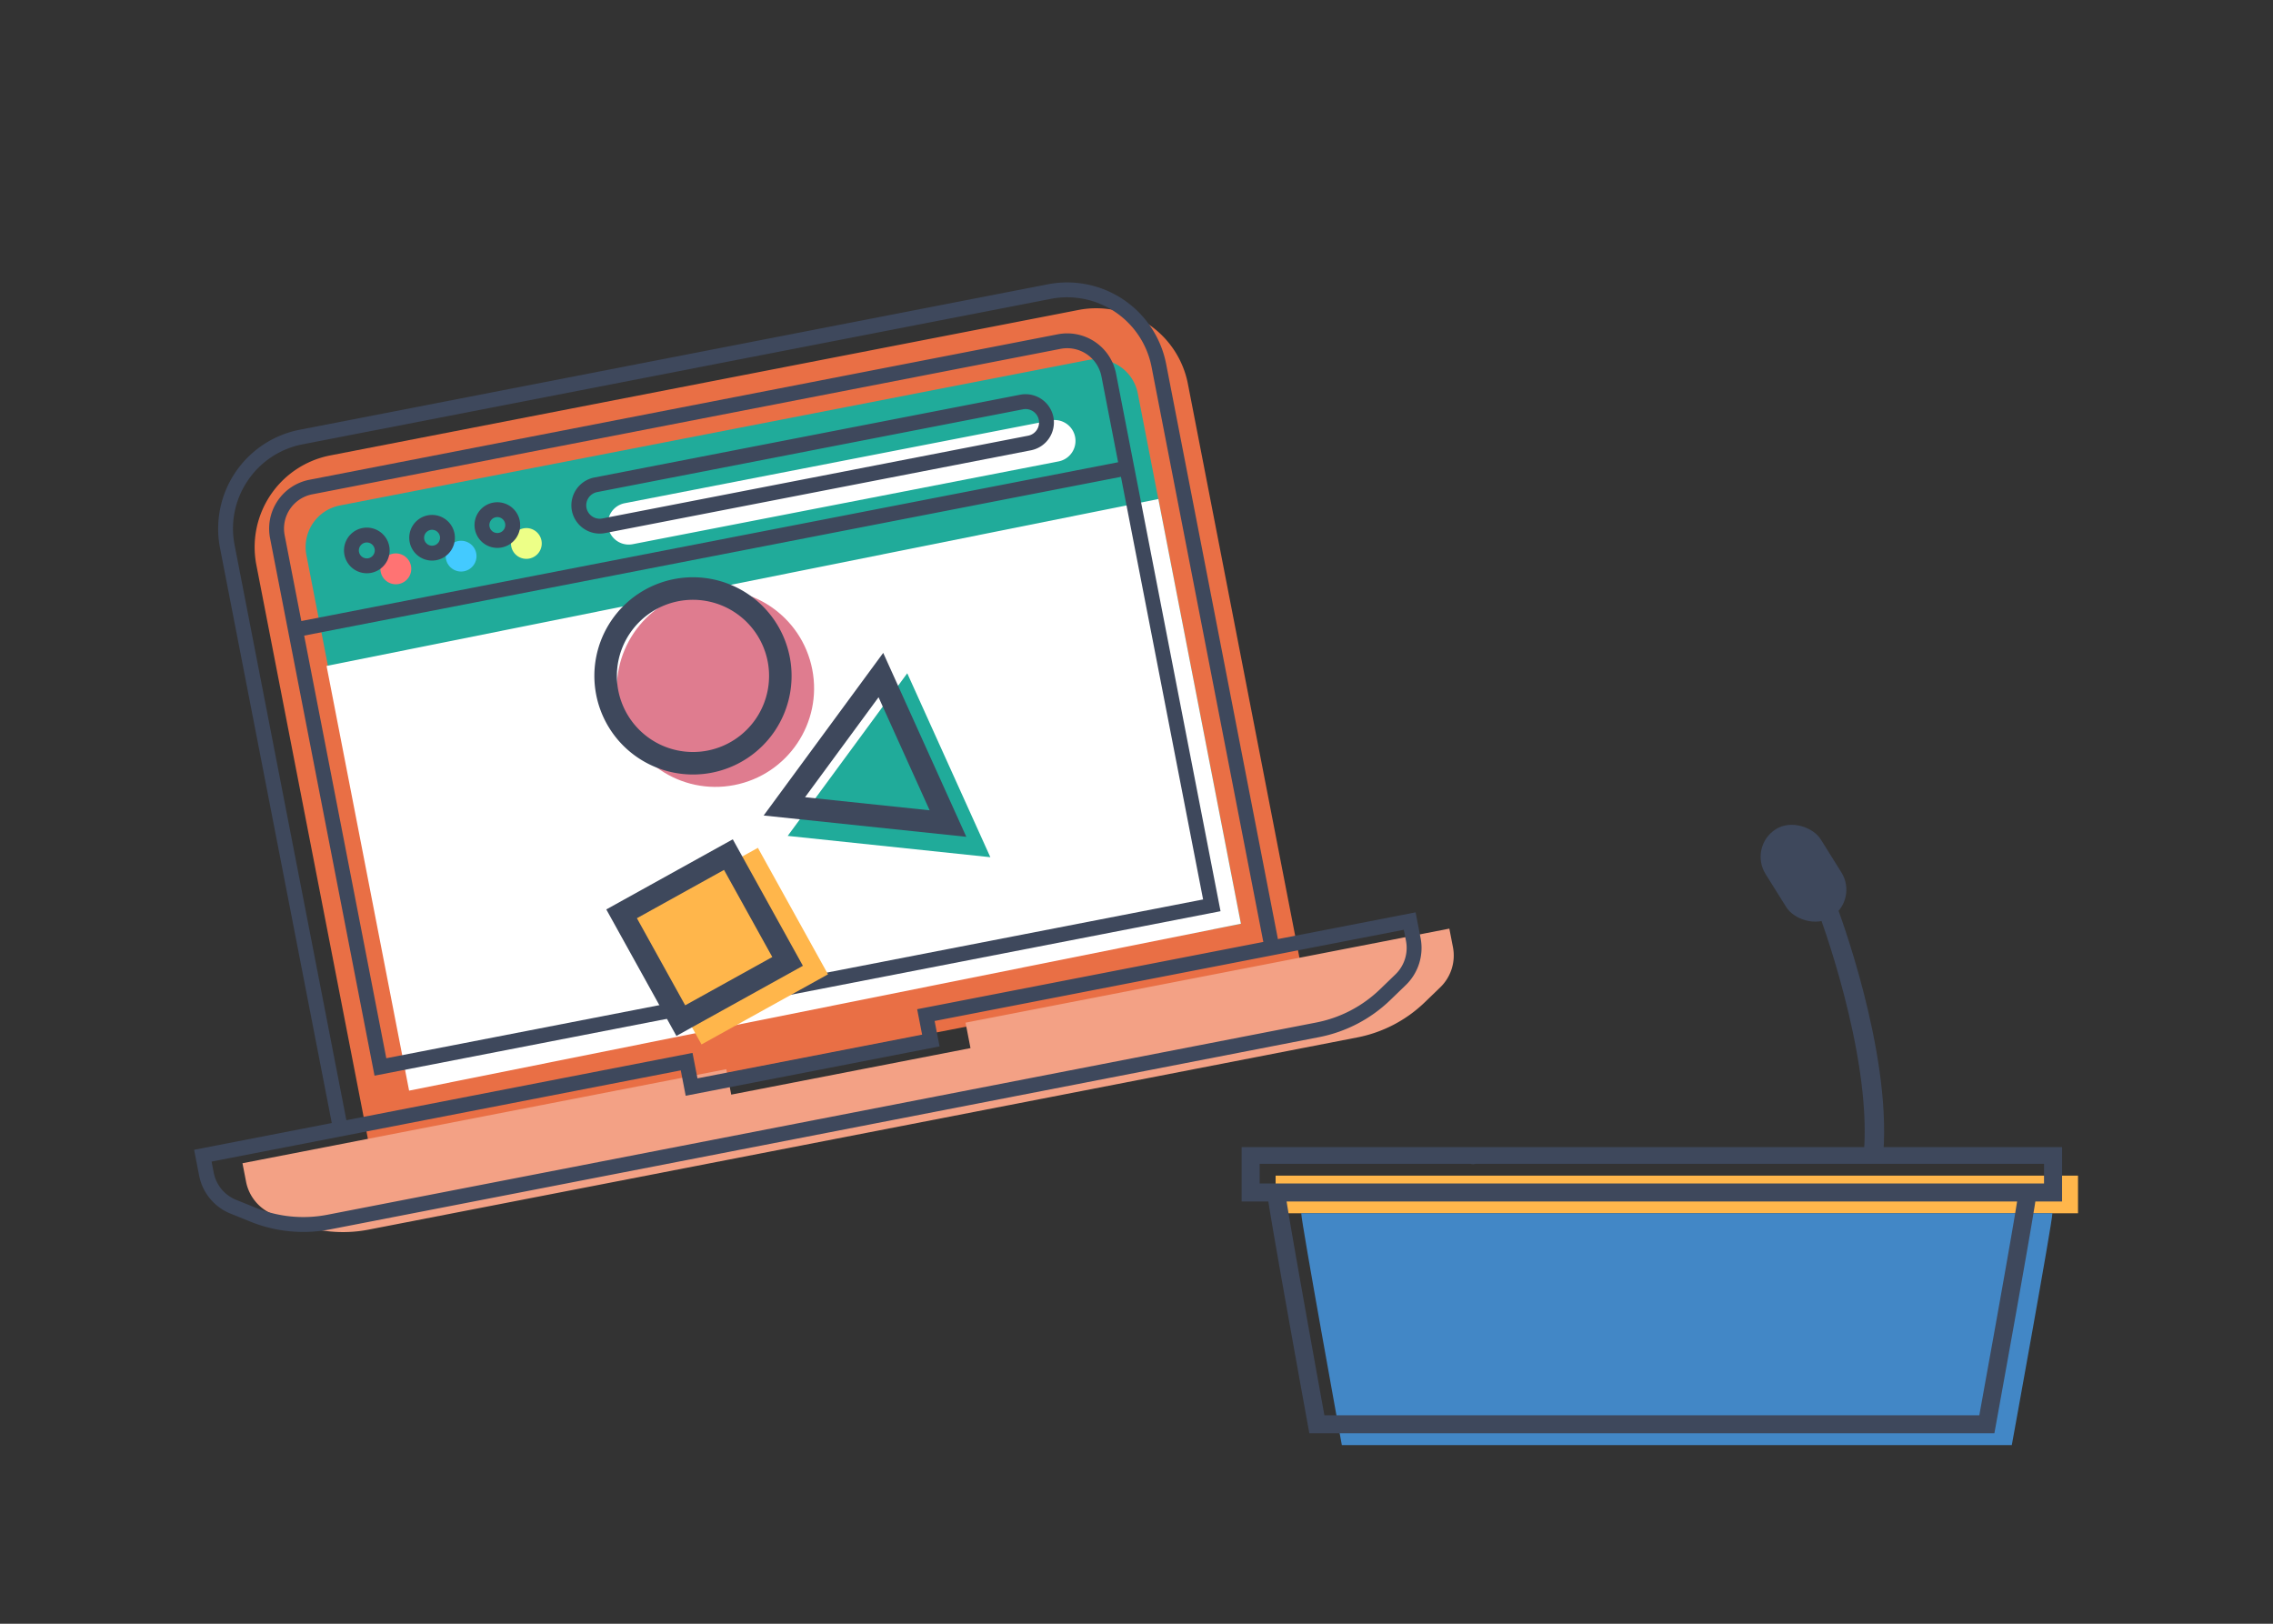<svg xmlns="http://www.w3.org/2000/svg" width="280" height="200" viewBox="0 0 280 200">
  <rect x="0" y="0" width="280" height="200" fill="#333333" stroke="none"/>
  <g id="グループ_2779" data-name="グループ 2779" transform="translate(-872 -1349)">
    <g id="グループ_2548" data-name="グループ 2548">
      <g id="グループ_211" data-name="グループ 211" transform="translate(744 516)">
        <rect id="長方形_156" data-name="長方形 156" width="280" height="200" transform="translate(128 833)" fill="none"/>
      </g>
      <g id="グループ_2547" data-name="グループ 2547" transform="translate(18251.678 1108.755)">
        <rect id="長方形_251" data-name="長方形 251" width="98.843" height="4.636" transform="translate(-17222.541 385.05)" fill="#ffb64b"/>
        <path id="パス_1210" data-name="パス 1210" d="M135.792,546.308c0,1.077-5,28.556-5,28.556H48.262s-5-27.479-5-28.556Z" transform="translate(-17262.645 -156.622)" fill="#4287c6"/>
        <path id="前面オブジェクトで型抜き_8" data-name="前面オブジェクトで型抜き 8" d="M92.725,35.254H8.341l-.166-.912c0-.006-.893-4.909-1.885-10.439C4.943,16.4,4.017,11.125,3.537,8.231,3.43,7.584,3.35,7.082,3.291,6.7H0V0H101.066V6.7H97.775c-.028.181-.059.377-.094.6-.13.81-.321,1.952-.568,3.393-.416,2.418-.995,5.706-1.72,9.772-1.248,6.991-2.494,13.838-2.5,13.878l-.166.912ZM5.54,6.7c.1.643.248,1.53.436,2.637.336,1.973.813,4.706,1.42,8.121,1.084,6.105,2.285,12.738,2.751,15.307l.049.271H90.87l.028-.153.372-2.055c.3-1.682.783-4.328,1.331-7.381.93-5.18,2.161-12.1,2.749-15.658.071-.431.129-.787.176-1.088H5.54ZM2.223,2.061V4.477H98.843V2.061H28.808a1.036,1.036,0,0,1-.591,0Z" transform="translate(-17226.727 381.536)" fill="#3e485c"/>
        <rect id="長方形_253" data-name="長方形 253" width="8.028" height="12.81" rx="4.014" transform="matrix(0.848, -0.53, 0.53, 0.848, -17164.313, 344.499)" fill="#3e485c"/>
        <path id="パス_1215" data-name="パス 1215" d="M-16803.074,437.2l-2.385-.181c.926-12.188-5.615-29.468-5.682-29.641l2.234-.854C-16808.629,407.248-16802.109,424.479-16803.074,437.2Z" transform="translate(-344.605 -54.956)" fill="#3e485c"/>
      </g>
    </g>
    <g id="グループ_2550" data-name="グループ 2550" transform="translate(-210.104 283.481) rotate(-11)">
      <g id="j32_3_1" transform="translate(855.362 1311.422)">
        <path id="パス_1215-2" data-name="パス 1215" d="M214.461,101.551V29.023a11.507,11.507,0,0,0-11.5-11.488h-93.9a11.507,11.507,0,0,0-11.5,11.488v72.528" transform="translate(-76.289 -13.712)" fill="#e96f45"/>
        <path id="パス_1216" data-name="パス 1216" d="M126.381,118.076V51.536a5.214,5.214,0,0,1,5.217-5.211h93.9a5.214,5.214,0,0,1,5.217,5.211v66.54H126.381Z" transform="translate(-98.826 -36.225)" fill="#20ab9a"/>
        <path id="パス_1217" data-name="パス 1217" d="M230.1,184.279l-104.505.629V131.616l104.505-.629Z" transform="translate(-98.208 -102.428)" fill="#fff"/>
        <path id="パス_1218" data-name="パス 1218" d="M169.6,80.706a1.9,1.9,0,1,1-1.9-1.9A1.9,1.9,0,0,1,169.6,80.706Z" transform="translate(-129.654 -61.628)" fill="#ff7373"/>
        <ellipse id="楕円形_54" data-name="楕円形 54" cx="1.897" cy="1.895" rx="1.897" ry="1.895" transform="translate(44.34 17.183)" fill="#43caff"/>
        <ellipse id="楕円形_55" data-name="楕円形 55" cx="1.897" cy="1.895" rx="1.897" ry="1.895" transform="translate(52.529 17.183)" fill="#edff87"/>
        <path id="パス_1219" data-name="パス 1219" d="M352.751,80.923H299.3a2.571,2.571,0,1,1,0-5.143h53.447a2.571,2.571,0,1,1,0,5.143Z" transform="translate(-232.033 -59.258)" fill="#fff"/>
        <path id="パス_1220" data-name="パス 1220" d="M116.111,400.587v3.193H86.086v-3.193H25.373v2.318a5.449,5.449,0,0,0,2.483,4.57l2.221,1.442a16.5,16.5,0,0,0,8.987,2.662H163.132a16.5,16.5,0,0,0,8.988-2.662l2.222-1.442a5.449,5.449,0,0,0,2.482-4.57v-2.318Z" transform="translate(-19.841 -313.246)" fill="#f3a185"/>
        <path id="パス_1221" data-name="パス 1221" d="M136.008,12.4A12.423,12.423,0,0,0,123.591,0h-93.9A12.423,12.423,0,0,0,17.275,12.4V84.579H0v3.234a6.364,6.364,0,0,0,2.9,5.337l2.221,1.442A17.42,17.42,0,0,0,14.608,97.4H138.676a17.417,17.417,0,0,0,9.487-2.809l2.221-1.442a6.364,6.364,0,0,0,2.9-5.337V84.579H136.008ZM22.212,4.931a10.554,10.554,0,0,1,7.481-3.1h93.9A10.592,10.592,0,0,1,134.176,12.4V84.578H90.737v3.193H62.546V84.579H19.108V12.4A10.531,10.531,0,0,1,22.212,4.931ZM151.451,86.409v1.4a4.535,4.535,0,0,1-2.066,3.8l-2.221,1.442a15.587,15.587,0,0,1-8.488,2.514H14.608A15.586,15.586,0,0,1,6.12,93.057L3.9,91.615a4.534,4.534,0,0,1-2.066-3.8v-1.4H60.713V89.6H92.57V86.41h58.881Z" fill="#3e485c"/>
        <path id="パス_1222" data-name="パス 1222" d="M214.219,102.371V34.916a6.13,6.13,0,0,0-6.133-6.126h-93.9a6.13,6.13,0,0,0-6.133,6.126v67.455H214.219ZM109.887,34.916a4.3,4.3,0,0,1,4.3-4.3h93.9a4.3,4.3,0,0,1,4.3,4.3V45.68h-102.5Zm0,12.594h102.5v53.03h-102.5Z" transform="translate(-84.495 -22.513)" fill="#3e485c"/>
        <path id="パス_1223" data-name="パス 1223" d="M150.29,61.275a2.811,2.811,0,1,0,2.813,2.811A2.812,2.812,0,0,0,150.29,61.275Zm0,3.79a.98.98,0,1,1,.981-.98A.983.983,0,0,1,150.29,65.065Z" transform="translate(-115.322 -47.915)" fill="#3e485c"/>
        <path id="パス_1224" data-name="パス 1224" d="M187.849,61.275a2.811,2.811,0,1,0,2.813,2.811A2.812,2.812,0,0,0,187.849,61.275Zm0,3.79a.98.98,0,1,1,.981-.98A.983.983,0,0,1,187.849,65.065Z" transform="translate(-144.692 -47.915)" fill="#3e485c"/>
        <path id="パス_1225" data-name="パス 1225" d="M225.408,61.275a2.811,2.811,0,1,0,2.813,2.811A2.812,2.812,0,0,0,225.408,61.275Zm0,3.79a.98.98,0,1,1,.981-.98A.982.982,0,0,1,225.408,65.065Z" transform="translate(-174.061 -47.915)" fill="#3e485c"/>
        <path id="パス_1226" data-name="パス 1226" d="M335.34,58.245H281.893a3.5,3.5,0,0,0-3.491,3.487h0a3.5,3.5,0,0,0,3.491,3.487H335.34a3.5,3.5,0,0,0,3.49-3.487h0A3.5,3.5,0,0,0,335.34,58.245ZM337,61.732a1.665,1.665,0,0,1-1.658,1.656H281.893a1.665,1.665,0,0,1-1.658-1.656h0a1.664,1.664,0,0,1,1.658-1.656H335.34A1.665,1.665,0,0,1,337,61.732Z" transform="translate(-217.702 -45.546)" fill="#3e485c"/>
      </g>
      <g id="グループ_2549" data-name="グループ 2549" transform="translate(910.853 1338.28)">
        <ellipse id="楕円形_56" data-name="楕円形 56" cx="12.147" cy="12.147" rx="12.147" ry="12.147" transform="translate(6.252 2.025)" fill="#df7c8f"/>
        <path id="楕円形_57" data-name="楕円形 57" d="M12.147,2.774a9.374,9.374,0,1,0,9.374,9.374,9.384,9.384,0,0,0-9.374-9.374m0-2.774A12.147,12.147,0,1,1,0,12.147,12.147,12.147,0,0,1,12.147,0Z" transform="translate(3.823 0)" fill="#3e485c"/>
        <path id="多角形_7" data-name="多角形 7" d="M12.552,0,25.1,21.46H0Z" transform="translate(29.939 13.198) rotate(17)" fill="#20ab9a"/>
        <path id="多角形_8" data-name="多角形 8" d="M12.552,5.494,4.836,18.687H20.269L12.552,5.494m0-5.494L25.1,21.46H0Z" transform="translate(27.511 10.167) rotate(17)" fill="#3e485c"/>
        <path id="パス_1227" data-name="パス 1227" d="M0,0H17.816V17.816H0Z" transform="matrix(0.951, -0.309, 0.309, 0.951, 2.835, 39.967)" fill="#ffb64b"/>
        <path id="パス_1228" data-name="パス 1228" d="M2.774,2.774V15.042H15.043V2.774H2.774M0,0H17.816V17.816H0Z" transform="matrix(0.951, -0.309, 0.309, 0.951, 0, 38.347)" fill="#3e485c"/>
      </g>
    </g>
  </g>
</svg>
